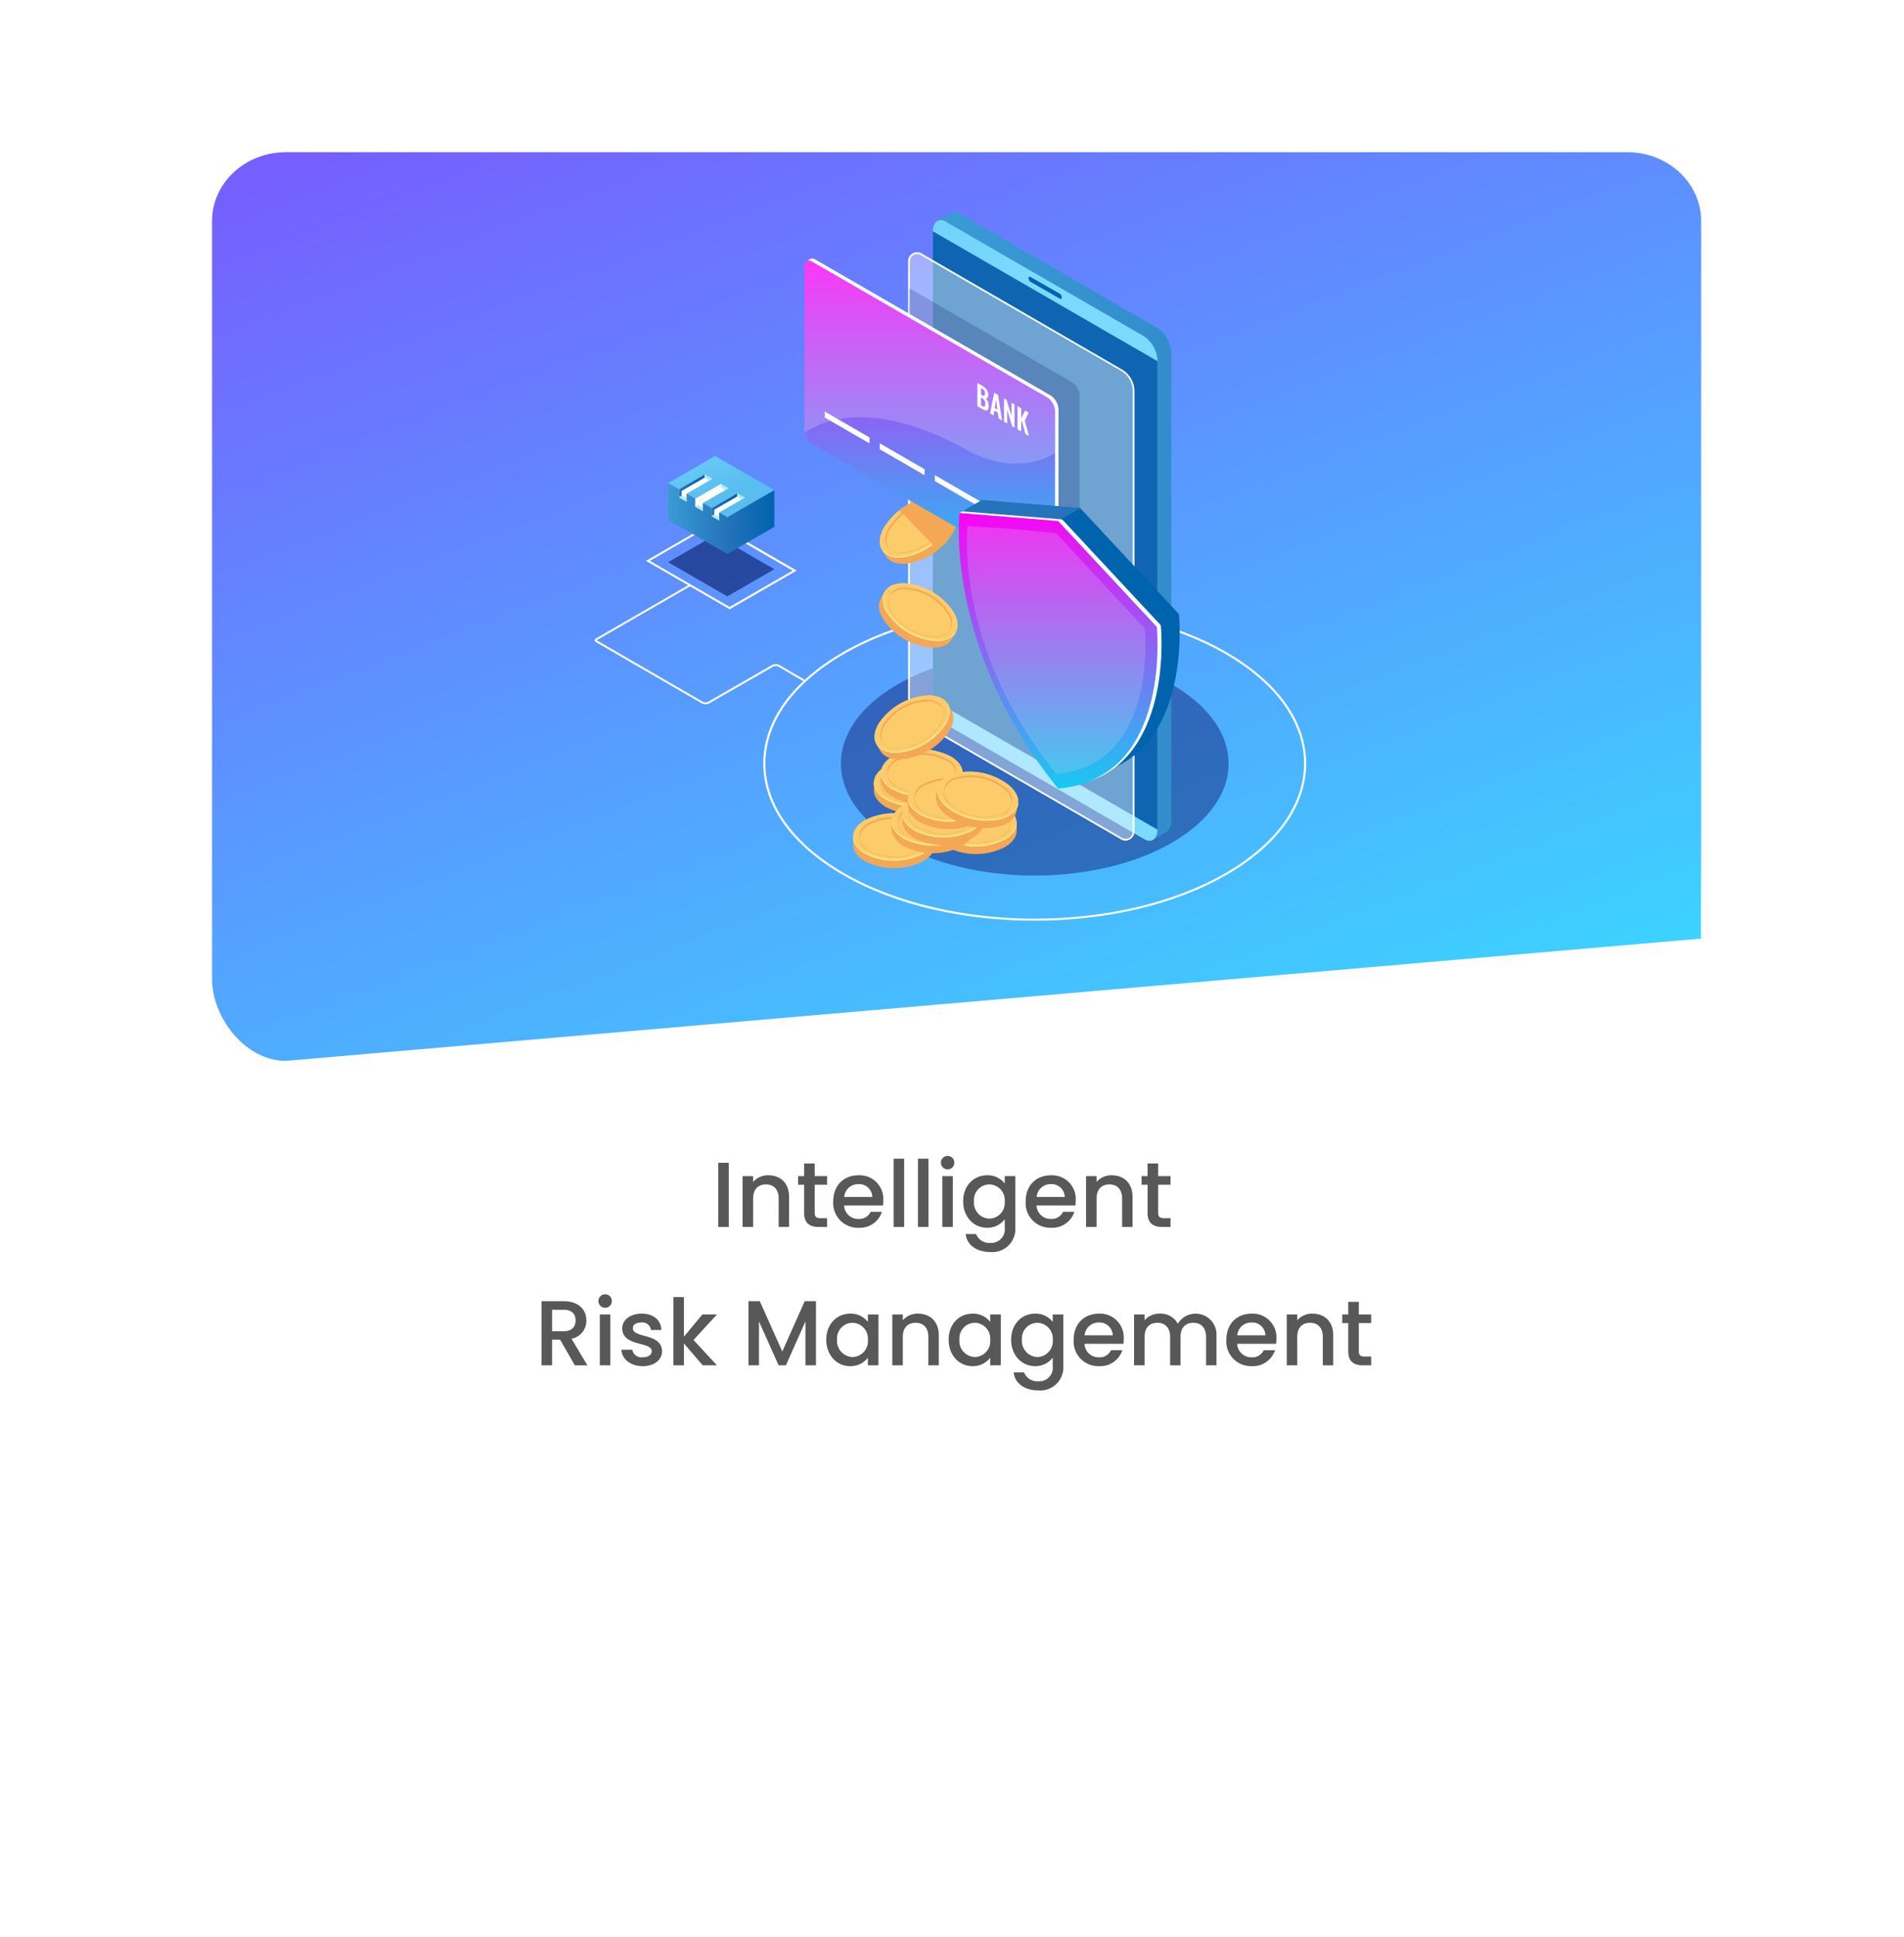 <svg xmlns="http://www.w3.org/2000/svg" xmlns:xlink="http://www.w3.org/1999/xlink" width="413" height="420" viewBox="0 0 413 420">
  <defs>
    <filter id="Path_2593" x="0" y="0" width="413" height="420" filterUnits="userSpaceOnUse">
      <feOffset dy="12" input="SourceAlpha"/>
      <feGaussianBlur stdDeviation="15" result="blur"/>
      <feFlood flood-opacity="0.161"/>
      <feComposite operator="in" in2="blur"/>
      <feComposite in="SourceGraphic"/>
    </filter>
    <linearGradient id="linear-gradient" x2="1.576" y2="2.539" gradientUnits="objectBoundingBox">
      <stop offset="0" stop-color="#53f"/>
      <stop offset="0.463" stop-color="#05d5ff"/>
      <stop offset="1" stop-color="#a6ffcb"/>
    </linearGradient>
    <linearGradient id="linear-gradient-2" x1="0.554" y1="0.573" x2="-0.237" y2="-0.486" gradientUnits="objectBoundingBox">
      <stop offset="0" stop-color="#59bdef"/>
      <stop offset="1" stop-color="#7bdaff"/>
    </linearGradient>
    <linearGradient id="linear-gradient-3" y1="0.5" x2="1" y2="0.5" gradientUnits="objectBoundingBox">
      <stop offset="0" stop-color="#2573ba"/>
      <stop offset="1" stop-color="#0063ad"/>
    </linearGradient>
    <linearGradient id="linear-gradient-4" y1="0.5" x2="1" y2="0.5" gradientUnits="objectBoundingBox">
      <stop offset="0" stop-color="#3a9bd5"/>
      <stop offset="1" stop-color="#2573ba"/>
    </linearGradient>
    <linearGradient id="linear-gradient-5" x1="0" y1="0.5" y2="0.5" xlink:href="#linear-gradient-3"/>
    <linearGradient id="linear-gradient-8" y1="0.5" x2="2.597" y2="0.5" gradientUnits="objectBoundingBox">
      <stop offset="0" stop-color="#3a9bd5"/>
      <stop offset="0.52" stop-color="#3088c8"/>
      <stop offset="1" stop-color="#297bbf"/>
    </linearGradient>
    <linearGradient id="linear-gradient-9" x1="-1.774" y1="3.037" x2="-0.169" y2="3.344" xlink:href="#linear-gradient-2"/>
    <radialGradient id="radial-gradient" cx="2.011" cy="-18.558" r="0.969" gradientTransform="matrix(0.517, -0.783, 0.65, 0.622, 9.73, -3.981)" gradientUnits="objectBoundingBox">
      <stop offset="0" stop-color="#fce586"/>
      <stop offset="0.23" stop-color="#fcdb7b"/>
      <stop offset="0.62" stop-color="#fcd06f"/>
      <stop offset="1" stop-color="#fccc6b"/>
    </radialGradient>
    <radialGradient id="radial-gradient-2" cx="75.398" cy="-47.579" r="2.749" gradientTransform="translate(13.073 0) scale(0.828 1)" xlink:href="#radial-gradient"/>
    <linearGradient id="linear-gradient-10" x1="0.5" x2="0.5" y2="1" gradientUnits="objectBoundingBox">
      <stop offset="0" stop-color="#f905f5"/>
      <stop offset="1" stop-color="#17c9f2"/>
    </linearGradient>
    <radialGradient id="radial-gradient-3" cx="-1.335" cy="-21.976" r="1.236" gradientTransform="matrix(0.553, -0.294, 0.17, 0.956, 2.369, -0.999)" xlink:href="#radial-gradient"/>
    <radialGradient id="radial-gradient-4" cx="-1.232" cy="-25.5" r="3.504" gradientTransform="matrix(0.552, -0.294, 0.169, 0.956, 2.871, -1.039)" xlink:href="#radial-gradient"/>
    <radialGradient id="radial-gradient-5" cx="-1.543" cy="-21.727" r="1.236" gradientTransform="matrix(0.553, -0.294, 0.17, 0.956, 2.268, -1.037)" xlink:href="#radial-gradient"/>
    <radialGradient id="radial-gradient-6" cx="-1.472" cy="-25.176" r="3.503" gradientTransform="matrix(0.552, -0.294, 0.17, 0.956, 2.751, -1.082)" xlink:href="#radial-gradient"/>
    <radialGradient id="radial-gradient-7" cx="-2.237" cy="-24.105" r="1.236" gradientTransform="matrix(0.553, -0.294, 0.17, 0.956, 2.338, -1.268)" xlink:href="#radial-gradient"/>
    <radialGradient id="radial-gradient-8" cx="-2.307" cy="-28.033" r="3.504" gradientTransform="matrix(0.552, -0.294, 0.169, 0.956, 2.832, -1.36)" xlink:href="#radial-gradient"/>
    <radialGradient id="radial-gradient-9" cx="-0.548" cy="-23.553" r="1.236" gradientTransform="matrix(0.553, -0.294, 0.17, 0.956, 2.835, -0.877)" xlink:href="#radial-gradient"/>
    <radialGradient id="radial-gradient-10" cx="-0.295" cy="-27.391" r="3.507" gradientTransform="matrix(0.552, -0.294, 0.17, 0.956, 3.43, -0.895)" xlink:href="#radial-gradient"/>
    <radialGradient id="radial-gradient-11" cx="-1.406" cy="-23.529" r="1.236" gradientTransform="matrix(0.553, -0.294, 0.17, 0.956, 2.544, -1.066)" xlink:href="#radial-gradient"/>
    <radialGradient id="radial-gradient-12" cx="-1.319" cy="-27.352" r="3.504" gradientTransform="matrix(0.552, -0.294, 0.169, 0.956, 3.078, -1.119)" xlink:href="#radial-gradient"/>
    <radialGradient id="radial-gradient-13" cx="-1.669" cy="-23.385" r="1.236" gradientTransform="matrix(0.553, -0.294, 0.17, 0.956, 2.437, -1.119)" xlink:href="#radial-gradient"/>
    <radialGradient id="radial-gradient-14" cx="-1.632" cy="-27.177" r="3.504" gradientTransform="matrix(0.552, -0.294, 0.169, 0.956, 2.95, -1.183)" xlink:href="#radial-gradient"/>
    <radialGradient id="radial-gradient-15" cx="-1.886" cy="-22.912" r="1.236" gradientTransform="matrix(0.553, -0.294, 0.17, 0.956, 2.305, -1.151)" xlink:href="#radial-gradient"/>
    <radialGradient id="radial-gradient-16" cx="-1.892" cy="-26.621" r="3.504" gradientTransform="matrix(0.552, -0.294, 0.169, 0.956, 2.792, -1.222)" xlink:href="#radial-gradient"/>
    <radialGradient id="radial-gradient-17" cx="-4.316" cy="-17.248" r="1.186" gradientTransform="matrix(0.608, -0.092, 0.056, 0.996, -0.522, -0.346)" xlink:href="#radial-gradient"/>
    <radialGradient id="radial-gradient-18" cx="-4.931" cy="-19.86" r="3.377" gradientTransform="matrix(0.605, -0.092, 0.056, 0.996, -0.581, -0.385)" xlink:href="#radial-gradient"/>
    <radialGradient id="radial-gradient-19" cx="-5.976" cy="-2.756" r="1.017" gradientTransform="matrix(0.752, 0.219, -0.169, 0.976, -1.436, 0.911)" xlink:href="#radial-gradient"/>
    <radialGradient id="radial-gradient-20" cx="-7.054" cy="-2.222" r="2.877" gradientTransform="matrix(0.752, 0.219, -0.169, 0.976, -1.51, 1.092)" xlink:href="#radial-gradient"/>
    <radialGradient id="radial-gradient-21" cx="6.087" cy="-23.512" r="1.017" gradientTransform="matrix(0.526, -0.727, 0.557, 0.687, 11.952, -2.111)" xlink:href="#radial-gradient"/>
    <radialGradient id="radial-gradient-22" cx="7.918" cy="-28.167" r="2.883" gradientTransform="matrix(0.526, -0.727, 0.557, 0.687, 14.616, -2.016)" xlink:href="#radial-gradient"/>
    <linearGradient id="linear-gradient-11" x1="-14.27" y1="1.875" x2="-12.842" y2="2.233" gradientUnits="objectBoundingBox">
      <stop offset="0" stop-color="#2573ba"/>
      <stop offset="0.91" stop-color="#0364ae"/>
      <stop offset="1" stop-color="#0063ad"/>
    </linearGradient>
    <linearGradient id="linear-gradient-12" x1="-27.925" y1="0.5" x2="-26.926" y2="0.5" gradientUnits="objectBoundingBox">
      <stop offset="0" stop-color="#0063ad"/>
      <stop offset="1" stop-color="#2573ba"/>
    </linearGradient>
  </defs>
  <g id="Group_1617" data-name="Group 1617" transform="translate(-118 -1441)">
    <g transform="matrix(1, 0, 0, 1, 118, 1441)" filter="url(#Path_2593)">
      <path id="Path_2593-2" data-name="Path 2593" d="M16,0H307a16,16,0,0,1,16,16V314a16,16,0,0,1-16,16H16A16,16,0,0,1,0,314V16A16,16,0,0,1,16,0Z" transform="translate(45 33)" fill="#fff"/>
    </g>
    <path id="Path_2600" data-name="Path 2600" d="M16,0H307c8.837,0,16,6.678,16,14.916V151.955c0,8.238-.122,18.759,0,18.528L16,197c-8.837,0-16-9.472-16-17.71V14.916C0,6.678,7.163,0,16,0Z" transform="translate(164 1474)" opacity="0.8" fill="url(#linear-gradient)"/>
    <path id="Path_2594" data-name="Path 2594" d="M-51.2,0h2.28V-13.9H-51.2Zm13.1,0h2.26V-6.5c0-3.08-1.94-4.7-4.52-4.7a4.239,4.239,0,0,0-3.28,1.44v-1.26h-2.28V0h2.28V-6.16c0-2.02,1.1-3.06,2.78-3.06,1.66,0,2.76,1.04,2.76,3.06Zm5.52-3.06C-32.58-.82-31.36,0-29.4,0h1.8V-1.9H-29c-.96,0-1.28-.34-1.28-1.16v-6.1h2.68v-1.86h-2.68v-2.74h-2.3v2.74h-1.3v1.86h1.3Zm11.72-6.22A2.862,2.862,0,0,1-17.78-6.5h-6.1A3,3,0,0,1-20.86-9.28Zm5.16,6h-2.46a2.668,2.668,0,0,1-2.6,1.54A3.031,3.031,0,0,1-23.9-4.66h8.42a7.033,7.033,0,0,0,.08-1.12,5.139,5.139,0,0,0-5.36-5.42c-3.26,0-5.5,2.22-5.5,5.68a5.346,5.346,0,0,0,5.5,5.7A5.035,5.035,0,0,0-15.7-3.28ZM-13.16,0h2.28V-14.8h-2.28Zm5.28,0H-5.6V-14.8H-7.88ZM-2.6,0H-.32V-11.02H-2.6Zm1.16-12.48A1.439,1.439,0,0,0,0-13.94,1.439,1.439,0,0,0-1.44-15.4,1.443,1.443,0,0,0-2.9-13.94,1.443,1.443,0,0,0-1.44-12.48ZM1.92-5.56c0,3.4,2.3,5.74,5.2,5.74a4.731,4.731,0,0,0,3.82-1.84V.18A2.936,2.936,0,0,1,7.86,3.46,3.072,3.072,0,0,1,4.72,1.54H2.46c.28,2.44,2.46,3.9,5.4,3.9A5,5,0,0,0,13.24.18v-11.2h-2.3v1.6A4.668,4.668,0,0,0,7.12-11.2C4.22-11.2,1.92-8.96,1.92-5.56Zm9.02.04A3.424,3.424,0,0,1,7.6-1.8,3.472,3.472,0,0,1,4.26-5.56,3.381,3.381,0,0,1,7.6-9.22,3.417,3.417,0,0,1,10.94-5.52Zm9.94-3.76A2.862,2.862,0,0,1,23.96-6.5h-6.1A3,3,0,0,1,20.88-9.28Zm5.16,6H23.58a2.668,2.668,0,0,1-2.6,1.54,3.031,3.031,0,0,1-3.14-2.92h8.42a7.033,7.033,0,0,0,.08-1.12,5.139,5.139,0,0,0-5.36-5.42c-3.26,0-5.5,2.22-5.5,5.68a5.346,5.346,0,0,0,5.5,5.7A5.035,5.035,0,0,0,26.04-3.28ZM36.4,0h2.26V-6.5c0-3.08-1.94-4.7-4.52-4.7a4.239,4.239,0,0,0-3.28,1.44v-1.26H28.58V0h2.28V-6.16c0-2.02,1.1-3.06,2.78-3.06,1.66,0,2.76,1.04,2.76,3.06Zm5.52-3.06C41.92-.82,43.14,0,45.1,0h1.8V-1.9H45.5c-.96,0-1.28-.34-1.28-1.16v-6.1H46.9v-1.86H44.22v-2.74h-2.3v2.74h-1.3v1.86h1.3ZM-82.15,20.26c0,1.38-.8,2.36-2.58,2.36h-2.52V17.96h2.52C-82.95,17.96-82.15,18.86-82.15,20.26Zm-7.38-4.16V30h2.28V24.44h1.74l3.2,5.56h2.72l-3.44-5.76a3.956,3.956,0,0,0,3.22-3.98c0-2.26-1.62-4.16-4.92-4.16ZM-76.89,30h2.28V18.98h-2.28Zm1.16-12.48a1.439,1.439,0,0,0,1.44-1.46,1.439,1.439,0,0,0-1.44-1.46,1.443,1.443,0,0,0-1.46,1.46A1.443,1.443,0,0,0-75.73,17.52Zm12.34,9.4c-.12-3.98-6.34-2.74-6.34-4.96,0-.74.64-1.24,1.86-1.24a1.823,1.823,0,0,1,2.06,1.62h2.28c-.12-2.2-1.76-3.54-4.26-3.54-2.6,0-4.24,1.42-4.24,3.18,0,4.04,6.4,2.8,6.4,4.96,0,.76-.7,1.32-2.02,1.32a2.011,2.011,0,0,1-2.2-1.64h-2.36c.1,2,1.96,3.56,4.6,3.56C-65.01,30.18-63.39,28.78-63.39,26.92ZM-60.93,30h2.28V25.26L-54.57,30h3.08l-5.08-5.5,5.08-5.52h-3.16l-4,4.82V15.2h-2.28Zm16.28,0h2.28V20.48L-38.11,30h1.58l4.24-9.52V30h2.28V16.1h-2.44L-37.31,27l-4.88-10.9h-2.46Zm16.88-5.56c0,3.4,2.3,5.74,5.16,5.74a4.743,4.743,0,0,0,3.86-1.82V30h2.3V18.98h-2.3v1.6a4.691,4.691,0,0,0-3.82-1.78C-25.47,18.8-27.77,21.04-27.77,24.44Zm9.02.04a3.424,3.424,0,0,1-3.34,3.72,3.472,3.472,0,0,1-3.34-3.76,3.381,3.381,0,0,1,3.34-3.66A3.417,3.417,0,0,1-18.75,24.48ZM-5.63,30h2.26V23.5c0-3.08-1.94-4.7-4.52-4.7a4.239,4.239,0,0,0-3.28,1.44V18.98h-2.28V30h2.28V23.84c0-2.02,1.1-3.06,2.78-3.06,1.66,0,2.76,1.04,2.76,3.06Zm4.4-5.56c0,3.4,2.3,5.74,5.16,5.74a4.743,4.743,0,0,0,3.86-1.82V30h2.3V18.98H7.79v1.6A4.691,4.691,0,0,0,3.97,18.8C1.07,18.8-1.23,21.04-1.23,24.44Zm9.02.04A3.424,3.424,0,0,1,4.45,28.2a3.472,3.472,0,0,1-3.34-3.76,3.381,3.381,0,0,1,3.34-3.66A3.417,3.417,0,0,1,7.79,24.48Zm4.54-.04c0,3.4,2.3,5.74,5.2,5.74a4.731,4.731,0,0,0,3.82-1.84v1.84a2.936,2.936,0,0,1-3.08,3.28,3.072,3.072,0,0,1-3.14-1.92H12.87c.28,2.44,2.46,3.9,5.4,3.9a5,5,0,0,0,5.38-5.26V18.98h-2.3v1.6a4.668,4.668,0,0,0-3.82-1.78C14.63,18.8,12.33,21.04,12.33,24.44Zm9.02.04a3.424,3.424,0,0,1-3.34,3.72,3.472,3.472,0,0,1-3.34-3.76,3.381,3.381,0,0,1,3.34-3.66A3.417,3.417,0,0,1,21.35,24.48Zm9.94-3.76a2.862,2.862,0,0,1,3.08,2.78h-6.1A3,3,0,0,1,31.29,20.72Zm5.16,6H33.99a2.668,2.668,0,0,1-2.6,1.54,3.031,3.031,0,0,1-3.14-2.92h8.42a7.033,7.033,0,0,0,.08-1.12,5.139,5.139,0,0,0-5.36-5.42c-3.26,0-5.5,2.22-5.5,5.68a5.346,5.346,0,0,0,5.5,5.7A5.035,5.035,0,0,0,36.45,26.72ZM54.61,30h2.26V23.5a4.518,4.518,0,0,0-8.38-2.52,4.251,4.251,0,0,0-3.96-2.18,4.2,4.2,0,0,0-3.26,1.44V18.98H38.99V30h2.28V23.84c0-2.02,1.1-3.06,2.78-3.06,1.66,0,2.76,1.04,2.76,3.06V30h2.26V23.84c0-2.02,1.1-3.06,2.78-3.06,1.66,0,2.76,1.04,2.76,3.06Zm9.8-9.28a2.862,2.862,0,0,1,3.08,2.78h-6.1A3,3,0,0,1,64.41,20.72Zm5.16,6H67.11a2.668,2.668,0,0,1-2.6,1.54,3.031,3.031,0,0,1-3.14-2.92h8.42a7.033,7.033,0,0,0,.08-1.12,5.139,5.139,0,0,0-5.36-5.42c-3.26,0-5.5,2.22-5.5,5.68a5.346,5.346,0,0,0,5.5,5.7A5.035,5.035,0,0,0,69.57,26.72ZM79.93,30h2.26V23.5c0-3.08-1.94-4.7-4.52-4.7a4.239,4.239,0,0,0-3.28,1.44V18.98H72.11V30h2.28V23.84c0-2.02,1.1-3.06,2.78-3.06,1.66,0,2.76,1.04,2.76,3.06Zm5.52-3.06c0,2.24,1.22,3.06,3.18,3.06h1.8V28.1h-1.4c-.96,0-1.28-.34-1.28-1.16v-6.1h2.68V18.98H87.75V16.24h-2.3v2.74h-1.3v1.86h1.3Z" transform="translate(325 1707)" fill="#585858"/>
    <g id="Asset_2" data-name="Asset 2" transform="translate(247 1487)">
      <g id="Ñëîé_1" data-name="Ñëîé 1" transform="translate(0 0)">
        <path id="Path_1384" data-name="Path 1384" d="M37.16,120.046l-12.84-7.417,10.2-5.889,12.84,7.41Z" transform="translate(-8.397 -36.748)" fill="#041860" opacity="0.6"/>
        <path id="Path_1385" data-name="Path 1385" d="M35.146,121.37,17,110.878l14.532-8.388L49.7,112.983Zm-17.3-10.493,17.3,9.988L48.8,113l-17.3-10Z" transform="translate(-5.877 -35.285)" fill="#fff"/>
        <path id="Path_1386" data-name="Path 1386" d="M37.16,93.9l-12.84-7.41,10.2-5.9,12.84,7.417Z" transform="translate(-8.397 -27.747)" fill="url(#linear-gradient-2)"/>
        <path id="Path_1387" data-name="Path 1387" d="M54.1,99.855V91.9L43.9,97.789v7.955Z" transform="translate(-15.136 -31.64)" fill="url(#linear-gradient-3)"/>
        <path id="Path_1388" data-name="Path 1388" d="M24.32,89.58v7.955l12.84,7.41V96.99Z" transform="translate(-8.397 -30.841)" fill="url(#linear-gradient-4)"/>
        <path id="Path_1389" data-name="Path 1389" d="M33.441,86.74,27.88,89.953v1.718l1.653.951V90.9l5.561-3.213Z" transform="translate(-9.622 -29.864)" fill="#fff"/>
        <path id="Path_1390" data-name="Path 1390" d="M38.831,89.85,33.27,93.063v1.718l1.646.951V94.014L40.477,90.8Z" transform="translate(-11.477 -30.934)" fill="#fff"/>
        <path id="Path_1391" data-name="Path 1391" d="M44.221,92.96,38.66,96.173v1.718l1.653.951V97.124l5.555-3.207Z" transform="translate(-13.332 -32.005)" fill="#fff"/>
        <path id="Path_1392" data-name="Path 1392" d="M36.36,86.74v.7l1.062.6.59-.348Z" transform="translate(-12.541 -29.864)" fill="#a9ebff"/>
        <path id="Path_1393" data-name="Path 1393" d="M28.483,93.72l-.6.354,1.653.951V94.31Z" transform="translate(-9.622 -32.266)" fill="#a9ebff"/>
        <path id="Path_1394" data-name="Path 1394" d="M33.441,86.74,27.88,89.953v1.718l.6-.354V90.3l4.964-2.866Z" transform="translate(-9.622 -29.864)" fill="url(#linear-gradient-5)"/>
        <path id="Path_1395" data-name="Path 1395" d="M41.75,89.85v.7l1.056.6.59-.341Z" transform="translate(-14.396 -30.934)" fill="#a9ebff"/>
        <path id="Path_1396" data-name="Path 1396" d="M33.867,96.83l-.6.354,1.646.951V97.42Z" transform="translate(-11.477 -33.337)" fill="#a9ebff"/>
        <path id="Path_1397" data-name="Path 1397" d="M38.831,89.85,33.27,93.063v1.718l.6-.354V93.411l4.964-2.866Z" transform="translate(-11.477 -30.934)" fill="url(#linear-gradient-5)"/>
        <path id="Path_1398" data-name="Path 1398" d="M47.14,92.96v.7l1.056.6.59-.334Z" transform="translate(-16.251 -32.005)" fill="#a9ebff"/>
        <path id="Path_1399" data-name="Path 1399" d="M39.257,99.94l-.6.354,1.653.951v-.715Z" transform="translate(-13.332 -34.407)" fill="#a9ebff"/>
        <path id="Path_1400" data-name="Path 1400" d="M44.221,92.96,38.66,96.173v1.718l.6-.354V96.521l4.964-2.866Z" transform="translate(-13.332 -32.005)" fill="url(#linear-gradient-5)"/>
        <path id="Path_1401" data-name="Path 1401" d="M114.674,198.476c-15.083,0-30.121-3.279-41.59-9.929-11.148-6.44-17.293-15.011-17.293-24.14s6.138-17.706,17.293-24.14c22.953-13.24,60.241-13.24,83.174,0,11.148,6.44,17.293,15.011,17.293,24.14s-6.138,17.7-17.287,24.14h0C144.794,195.164,129.731,198.469,114.674,198.476Zm0-67.7c-14.985,0-29.963,3.279-41.367,9.876C62.3,147,56.256,155.443,56.256,164.408s6.06,17.4,17.051,23.759c22.808,13.168,59.926,13.168,82.735,0h0c11.011-6.355,17.051-14.795,17.051-23.759s-6.066-17.4-17.051-23.759C144.637,134.051,129.652,130.772,114.674,130.772Z" transform="translate(-19.229 -44.87)" fill="#fff"/>
        <path id="Path_1402" data-name="Path 1402" d="M153.245,186.714c-16.395,9.483-43.053,9.483-59.474,0s-16.395-24.854,0-34.337,43.053-9.483,59.474,0S169.692,177.225,153.245,186.714Z" transform="translate(-28.066 -50.008)" fill="#13247a" opacity="0.5"/>
        <path id="Path_1403" data-name="Path 1403" d="M161.334,25.225,118.275.345a1.83,1.83,0,0,0-1.81-.171L113.54,1.879l1.908,1.154v100.88a6.806,6.806,0,0,0,2.833,5.417l42.554,24.592-.61,2.158,2.945-1.712h0a2.5,2.5,0,0,0,1-2.3V30.642A6.787,6.787,0,0,0,161.334,25.225Z" transform="translate(-39.107 -0.011)" fill="url(#linear-gradient-8)"/>
        <path id="Path_1404" data-name="Path 1404" d="M157.772,136.858l-43.059-24.881a6.788,6.788,0,0,1-2.833-5.417V5.136c0-2.085,1.272-3.049,2.833-2.144l43.053,24.881a6.788,6.788,0,0,1,2.833,5.417V134.694C160.605,136.806,159.34,137.763,157.772,136.858Z" transform="translate(-38.535 -0.92)" fill="url(#linear-gradient-9)"/>
        <path id="Path_1405" data-name="Path 1405" d="M160.605,136.052,111.88,107.9V6.33l48.725,28.153Z" transform="translate(-38.535 -2.186)" fill="#0f65b2"/>
        <path id="Path_1406" data-name="Path 1406" d="M150.109,140.472l-43.486-25.123A5.246,5.246,0,0,1,104,110.758v-95.5a1.731,1.731,0,0,1,2.623-1.5l43.453,25.123a5.246,5.246,0,0,1,2.623,4.591v95.5a1.731,1.731,0,0,1-2.59,1.5Z" transform="translate(-35.823 -4.658)" fill="#fff" opacity="0.4"/>
        <path id="Path_1407" data-name="Path 1407" d="M150.878,140.813a1.915,1.915,0,0,1-.964-.262l-43.486-25.13a5.482,5.482,0,0,1-2.728-4.735V15.17a1.928,1.928,0,0,1,2.892-1.666l43.479,25.156A5.482,5.482,0,0,1,152.8,43.4v95.483a1.967,1.967,0,0,1-1.928,1.928ZM105.628,13.629a1.548,1.548,0,0,0-1.541,1.548v95.516a5.1,5.1,0,0,0,2.538,4.4l43.486,25.13a1.541,1.541,0,0,0,2.315-1.312V43.363a5.1,5.1,0,0,0-2.538-4.4l-43.5-25.13a1.541,1.541,0,0,0-.767-.21Z" transform="translate(-35.72 -4.566)" fill="#fff"/>
        <path id="Path_1408" data-name="Path 1408" d="M150.353,26.114l-6.44-3.692a.951.951,0,0,1-.393-.754h0c0-.289.177-.426.393-.3l6.44,3.679a.951.951,0,0,1,.393.754h0C150.747,26.107,150.57,26.238,150.353,26.114Z" transform="translate(-49.426 -7.345)" fill="#0063ad"/>
        <path id="Path_1409" data-name="Path 1409" d="M139.406,85.1c.879.512,1.594,0,1.594-1.207V48.622a3.823,3.823,0,0,0-1.594-3.049L104.118,25.21a6.014,6.014,0,0,0-.138,1.272v38.18Z" transform="translate(-35.816 -8.684)" fill="#041860" opacity="0.2"/>
        <path id="Path_1410" data-name="Path 1410" d="M109.85,96.61v.879A5.738,5.738,0,0,0,107,97.063a13.867,13.867,0,0,0-10.381,7.05,5.8,5.8,0,0,0-.656,2.735l-.807-.269.872,1.312h0c.721,1.121,2.19,1.751,4.223,1.6a13.867,13.867,0,0,0,10.381-7.05c.872-1.8.853-3.371.111-4.459h0Z" transform="translate(-32.78 -33.261)" fill="#f4a856"/>
        <path id="Path_1411" data-name="Path 1411" d="M109.447,100.243a13.873,13.873,0,0,1-10.381,7.05c-3.987.289-5.817-2.394-4.072-5.994a13.873,13.873,0,0,1,10.381-7.05C109.362,93.96,111.165,96.642,109.447,100.243Z" transform="translate(-32.495 -32.441)" fill="#fccc6b"/>
        <path id="Path_1412" data-name="Path 1412" d="M109.447,100.243a13.873,13.873,0,0,1-10.381,7.05c-3.987.289-5.817-2.394-4.072-5.994a13.873,13.873,0,0,1,10.381-7.05C109.362,93.96,111.165,96.642,109.447,100.243Z" transform="translate(-32.495 -32.441)" fill="url(#radial-gradient)"/>
        <path id="Path_1413" data-name="Path 1413" d="M105.345,104.883a10.88,10.88,0,0,1-5.148,1.967,3.8,3.8,0,0,1-3.581-1.312,3.7,3.7,0,0,1,.092-3.817,11.727,11.727,0,0,1,8.781-5.961,3.8,3.8,0,0,1,3.581,1.312,3.7,3.7,0,0,1-.092,3.817,10.827,10.827,0,0,1-3.633,3.994Zm-4.925-7.05a10.67,10.67,0,0,0-3.581,3.935,3.137,3.137,0,0,0,3.345,4.925,11.581,11.581,0,0,0,8.656-5.9,3.137,3.137,0,0,0-3.345-4.925A10.729,10.729,0,0,0,100.42,97.833Z" transform="translate(-33.115 -32.962)" fill="#f4a856"/>
        <path id="Path_1414" data-name="Path 1414" d="M108.951,100.881a11.647,11.647,0,0,1-8.715,5.9c-3.351.243-4.879-2.007-3.417-5.03a11.647,11.647,0,0,1,8.715-5.9C108.885,95.608,110.413,97.857,108.951,100.881Z" transform="translate(-33.16 -32.993)" fill="url(#radial-gradient-2)"/>
        <path id="Path_1415" data-name="Path 1415" d="M97.015,102.077a11.647,11.647,0,0,1,8.715-5.9,3.807,3.807,0,0,1,3.41,1.148c-.584-1-1.843-1.574-3.607-1.443a11.647,11.647,0,0,0-8.715,5.9c-.774,1.594-.708,2.971,0,3.889A3.862,3.862,0,0,1,97.015,102.077Z" transform="translate(-33.16 -33.003)" fill="#f4a856"/>
        <path id="Path_1416" data-name="Path 1416" d="M109.5,100.735a13.873,13.873,0,0,1-10.381,7.05,4.5,4.5,0,0,1-4.086-1.4c.7,1.174,2.2,1.836,4.276,1.679a13.867,13.867,0,0,0,10.381-7.05c.912-1.882.846-3.508,0-4.591C110.349,97.456,110.33,99,109.5,100.735Z" transform="translate(-32.735 -33.196)" fill="#fce586"/>
        <path id="Path_1417" data-name="Path 1417" d="M110.474,104.5a11.148,11.148,0,0,0,2.125-2.918c.872-1.8.853-3.371.111-4.459l-.912-1.312-.039-.052-.059-.085h0a4.463,4.463,0,0,0-4.1-1.43,13.234,13.234,0,0,0-6.761,2.813l7.214,7.443Z" transform="translate(-34.735 -32.44)" fill="#f4a856"/>
        <path id="Path_1418" data-name="Path 1418" d="M123.188,45.087,72,15.53a1.016,1.016,0,0,0-1.043-.085h0l-.761.446.354.052a2.033,2.033,0,0,0-.144.8V52.012A3.823,3.823,0,0,0,72,55.061l51.185,29.57a1.56,1.56,0,0,0,.282.125v.4l.767-.446h0a1.41,1.41,0,0,0,.551-1.312V48.136a3.823,3.823,0,0,0-1.6-3.049Z" transform="translate(-24.189 -5.287)" fill="#fff"/>
        <path id="Path_1419" data-name="Path 1419" d="M122.175,85.277,70.984,55.72a3.823,3.823,0,0,1-1.594-3.049V17.4c0-1.174.715-1.718,1.594-1.207l51.191,29.557a3.823,3.823,0,0,1,1.594,3.043V84.07C123.768,85.244,123.053,85.782,122.175,85.277Z" transform="translate(-23.91 -5.513)" fill="url(#linear-gradient-10)"/>
        <path id="Path_1420" data-name="Path 1420" d="M126.61,61.51V56.48l1.069.616a3.567,3.567,0,0,1,.525.367,2.439,2.439,0,0,1,.4.439,1.823,1.823,0,0,1,.262.551,2.335,2.335,0,0,1,.085.656q0,.931-.656.656a1.967,1.967,0,0,1,.577.721,2.315,2.315,0,0,1,.2.971q0,.715-.308.912t-.912-.157Zm.794-2.525.249.144q.348.2.479.1t.131-.5a1.4,1.4,0,0,0-.046-.367.767.767,0,0,0-.144-.282,1.311,1.311,0,0,0-.23-.216,3.4,3.4,0,0,0-.334-.216l-.111-.066Zm0,2.335.289.171q.354.2.492.092c.092-.072.138-.262.138-.551a1.6,1.6,0,0,0-.157-.748,1.312,1.312,0,0,0-.518-.5l-.249-.144Z" transform="translate(-43.606 -19.448)" fill="#fff"/>
        <path id="Path_1421" data-name="Path 1421" d="M130.82,64.2l.885-4.525.826.479.885,5.548-.741-.426-.177-1.272-.754-.433-.151,1.062Zm1.01-1.18.584.334-.289-2.236Z" transform="translate(-45.055 -20.549)" fill="#fff"/>
        <path id="Path_1422" data-name="Path 1422" d="M135.43,66.606V61.57l.544.315,1.069,3.469V62.508l.656.38v5.036l-.518-.3L136.105,64v3Z" transform="translate(-46.641 -21.2)" fill="#fff"/>
        <path id="Path_1423" data-name="Path 1423" d="M139.89,69.176V64.14l.794.459v2.184l.859-1.692.761.439-.839,1.8.925,3.279-.794-.459-.754-2.82-.157.236V69.6Z" transform="translate(-48.177 -22.084)" fill="#fff"/>
        <path id="Path_1424" data-name="Path 1424" d="M85.839,72.825,76.12,67.212V65.92l9.719,5.607Z" transform="translate(-26.227 -22.697)" fill="#fff"/>
        <path id="Path_1425" data-name="Path 1425" d="M104.049,83.342,94.33,77.728v-1.3l9.719,5.614Z" transform="translate(-32.495 -26.315)" fill="#fff"/>
        <path id="Path_1426" data-name="Path 1426" d="M122.262,93.855l-9.712-5.607v-1.3l9.712,5.607Z" transform="translate(-38.766 -29.936)" fill="#fff"/>
        <path id="Path_1427" data-name="Path 1427" d="M140.479,104.372l-9.719-5.614v-1.3l9.719,5.614Z" transform="translate(-45.034 -33.554)" fill="#fff"/>
        <path id="Path_1428" data-name="Path 1428" d="M122.175,45.743,70.984,16.186c-.879-.512-1.594,0-1.594,1.207V52.668a3.371,3.371,0,0,0,.072.656c2.722-1.967,13.772-8.06,34.954,3.613,7.7,4.25,14.139,3.686,19.359.9V48.786A3.823,3.823,0,0,0,122.175,45.743Z" transform="translate(-23.91 -5.511)" fill="#fff" opacity="0.2"/>
        <path id="Path_1430" data-name="Path 1430" d="M110.138,187.327l-.492.728a5.738,5.738,0,0,0-2.105-1.967,13.878,13.878,0,0,0-12.552-.059,5.791,5.791,0,0,0-2.092,1.889l-.518-.656v1.521h0c-.039,1.312.82,2.682,2.577,3.712a13.878,13.878,0,0,0,12.552.059c1.738-.99,2.623-2.3,2.623-3.613h0Z" transform="translate(-31.823 -63.533)" fill="#f4a856"/>
        <path id="Path_1431" data-name="Path 1431" d="M107.524,189.678a13.9,13.9,0,0,1-12.552-.059c-3.456-2.026-3.443-5.246,0-7.247a13.8,13.8,0,0,1,12.552.059C110.98,184.458,111,187.691,107.524,189.678Z" transform="translate(-31.825 -62.272)" fill="#fccc6b"/>
        <path id="Path_1432" data-name="Path 1432" d="M107.524,189.678a13.9,13.9,0,0,1-12.552-.059c-3.456-2.026-3.443-5.246,0-7.247a13.8,13.8,0,0,1,12.552.059C110.98,184.458,111,187.691,107.524,189.678Z" transform="translate(-31.825 -62.272)" fill="url(#radial-gradient-3)"/>
        <path id="Path_1433" data-name="Path 1433" d="M102.031,190.789a10.879,10.879,0,0,1-5.358-1.312,3.282,3.282,0,0,1,.033-6.21,11.745,11.745,0,0,1,10.611.046,3.282,3.282,0,0,1-.033,6.21A10.827,10.827,0,0,1,102.031,190.789Zm-.079-8.6a10.669,10.669,0,0,0-5.181,1.226,3.135,3.135,0,0,0-.026,5.948,11.581,11.581,0,0,0,10.493.046,3.135,3.135,0,0,0,.026-5.948,10.729,10.729,0,0,0-5.318-1.272Z" transform="translate(-32.543 -62.661)" fill="#f4a856"/>
        <path id="Path_1434" data-name="Path 1434" d="M107.268,189.532a11.647,11.647,0,0,1-10.539-.046c-2.905-1.692-2.892-4.42,0-6.086a11.647,11.647,0,0,1,10.539.046C110.2,185.138,110.186,187.867,107.268,189.532Z" transform="translate(-32.572 -62.709)" fill="url(#radial-gradient-4)"/>
        <path id="Path_1435" data-name="Path 1435" d="M96.757,183.743a11.647,11.647,0,0,1,10.539.046,3.818,3.818,0,0,1,2.164,2.872c.085-1.161-.656-2.335-2.158-3.233a11.647,11.647,0,0,0-10.545-.072c-1.535.879-2.269,2.053-2.19,3.213A3.844,3.844,0,0,1,96.757,183.743Z" transform="translate(-32.574 -62.698)" fill="#f4a856"/>
        <path id="Path_1436" data-name="Path 1436" d="M107.536,191.928a13.9,13.9,0,0,1-12.552-.059,4.508,4.508,0,0,1-2.577-3.469c-.085,1.364.774,2.754,2.577,3.8a13.878,13.878,0,0,0,12.552.059c1.81-1.036,2.682-2.413,2.623-3.784A4.592,4.592,0,0,1,107.536,191.928Z" transform="translate(-31.831 -64.856)" fill="#fce586"/>
        <path id="Path_1437" data-name="Path 1437" d="M112.468,184.017l-.492.728a5.738,5.738,0,0,0-2.105-1.967,13.878,13.878,0,0,0-12.552-.059,5.791,5.791,0,0,0-2.092,1.889l-.518-.656V185.5h0c-.039,1.312.82,2.682,2.577,3.712a13.878,13.878,0,0,0,12.552.059c1.738-.99,2.623-2.3,2.623-3.613h0Z" transform="translate(-32.625 -62.394)" fill="#f4a856"/>
        <path id="Path_1438" data-name="Path 1438" d="M109.854,186.388a13.9,13.9,0,0,1-12.552-.059c-3.456-2.026-3.443-5.246,0-7.246a13.8,13.8,0,0,1,12.552.059C113.31,181.168,113.33,184.388,109.854,186.388Z" transform="translate(-32.627 -61.139)" fill="#fccc6b"/>
        <path id="Path_1439" data-name="Path 1439" d="M109.854,186.388a13.9,13.9,0,0,1-12.552-.059c-3.456-2.026-3.443-5.246,0-7.246a13.8,13.8,0,0,1,12.552.059C113.31,181.168,113.33,184.388,109.854,186.388Z" transform="translate(-32.627 -61.139)" fill="url(#radial-gradient-5)"/>
        <path id="Path_1440" data-name="Path 1440" d="M104.341,187.479a10.88,10.88,0,0,1-5.358-1.312,3.282,3.282,0,0,1,.033-6.21,11.745,11.745,0,0,1,10.611.046,3.282,3.282,0,0,1-.033,6.21A10.827,10.827,0,0,1,104.341,187.479Zm-.079-8.578a10.67,10.67,0,0,0-5.181,1.226,3.532,3.532,0,0,0-2.158,2.945,3.637,3.637,0,0,0,2.131,2.984,11.581,11.581,0,0,0,10.493.046,3.135,3.135,0,0,0,.026-5.948,10.729,10.729,0,0,0-5.312-1.253Z" transform="translate(-33.338 -61.522)" fill="#f4a856"/>
        <path id="Path_1441" data-name="Path 1441" d="M109.591,186.209a11.647,11.647,0,0,1-10.532-.052c-2.905-1.692-2.892-4.42,0-6.086a11.647,11.647,0,0,1,10.539.046C112.522,181.822,112.509,184.543,109.591,186.209Z" transform="translate(-33.374 -61.563)" fill="url(#radial-gradient-6)"/>
        <path id="Path_1442" data-name="Path 1442" d="M99.081,180.441a11.647,11.647,0,0,1,10.539.046,3.818,3.818,0,0,1,2.164,2.872c.085-1.161-.656-2.335-2.158-3.233a11.647,11.647,0,0,0-10.539-.046c-1.535.879-2.269,2.053-2.19,3.213A3.73,3.73,0,0,1,99.081,180.441Z" transform="translate(-33.376 -61.566)" fill="#f4a856"/>
        <path id="Path_1443" data-name="Path 1443" d="M109.856,188.608a13.9,13.9,0,0,1-12.552-.059,4.508,4.508,0,0,1-2.577-3.469c-.085,1.364.774,2.754,2.577,3.8a13.878,13.878,0,0,0,12.552.059c1.81-1.036,2.682-2.413,2.623-3.784A4.587,4.587,0,0,1,109.856,188.608Z" transform="translate(-32.629 -63.713)" fill="#fce586"/>
        <path id="Path_1444" data-name="Path 1444" d="M130.3,200.5l-.492.728a5.738,5.738,0,0,0-2.105-1.967,13.878,13.878,0,0,0-12.552-.059,5.791,5.791,0,0,0-2.092,1.889l-.518-.656v1.548h0c-.039,1.312.82,2.682,2.577,3.712a13.878,13.878,0,0,0,12.552.059c1.738-.99,2.623-2.3,2.623-3.613h0Z" transform="translate(-38.762 -68.066)" fill="#f4a856"/>
        <path id="Path_1445" data-name="Path 1445" d="M127.684,202.848a13.9,13.9,0,0,1-12.552-.059c-3.456-2.026-3.443-5.246,0-7.247a13.8,13.8,0,0,1,12.552.059C131.14,197.628,131.16,200.861,127.684,202.848Z" transform="translate(-38.764 -66.805)" fill="#fccc6b"/>
        <path id="Path_1446" data-name="Path 1446" d="M127.684,202.848a13.9,13.9,0,0,1-12.552-.059c-3.456-2.026-3.443-5.246,0-7.247a13.8,13.8,0,0,1,12.552.059C131.14,197.628,131.16,200.861,127.684,202.848Z" transform="translate(-38.764 -66.805)" fill="url(#radial-gradient-7)"/>
        <path id="Path_1447" data-name="Path 1447" d="M122.181,203.959a10.88,10.88,0,0,1-5.358-1.312,3.282,3.282,0,0,1,.033-6.21,11.745,11.745,0,0,1,10.611.046,3.282,3.282,0,0,1-.033,6.21A10.827,10.827,0,0,1,122.181,203.959Zm-.1-8.6a10.663,10.663,0,0,0-5.181,1.226,3.135,3.135,0,0,0-.026,5.948,11.581,11.581,0,0,0,10.493.046,3.135,3.135,0,0,0,.026-5.948A10.729,10.729,0,0,0,122.083,195.355Z" transform="translate(-39.479 -67.194)" fill="#f4a856"/>
        <path id="Path_1448" data-name="Path 1448" d="M127.428,202.692a11.647,11.647,0,0,1-10.539-.046c-2.905-1.692-2.892-4.42,0-6.086a11.647,11.647,0,0,1,10.539.046C130.359,198.3,130.346,201.013,127.428,202.692Z" transform="translate(-39.511 -67.239)" fill="url(#radial-gradient-8)"/>
        <path id="Path_1449" data-name="Path 1449" d="M116.921,196.921a11.647,11.647,0,0,1,10.539.046,3.818,3.818,0,0,1,2.164,2.872c.085-1.161-.656-2.335-2.158-3.233a11.647,11.647,0,0,0-10.539-.046c-1.535.879-2.269,2.053-2.19,3.213A3.874,3.874,0,0,1,116.921,196.921Z" transform="translate(-39.517 -67.239)" fill="#f4a856"/>
        <path id="Path_1450" data-name="Path 1450" d="M127.686,205.088a13.9,13.9,0,0,1-12.552-.059,4.508,4.508,0,0,1-2.577-3.469c-.085,1.364.774,2.754,2.577,3.8a13.878,13.878,0,0,0,12.552.059c1.81-1.036,2.682-2.413,2.623-3.784A4.562,4.562,0,0,1,127.686,205.088Z" transform="translate(-38.766 -69.386)" fill="#fce586"/>
        <path id="Path_1451" data-name="Path 1451" d="M103.238,205.187l-.492.728a5.738,5.738,0,0,0-2.105-1.967,13.878,13.878,0,0,0-12.552-.059A5.791,5.791,0,0,0,86,205.777l-.518-.656v1.548h0c-.039,1.312.82,2.682,2.577,3.712a13.878,13.878,0,0,0,12.552.059c1.738-.99,2.623-2.3,2.623-3.613h0Z" transform="translate(-29.448 -69.681)" fill="#f4a856"/>
        <path id="Path_1452" data-name="Path 1452" d="M100.624,207.538a13.9,13.9,0,0,1-12.552-.059c-3.456-2.026-3.443-5.246,0-7.246a13.8,13.8,0,0,1,12.552.059C104.08,202.318,104.1,205.551,100.624,207.538Z" transform="translate(-29.45 -68.419)" fill="#fccc6b"/>
        <path id="Path_1453" data-name="Path 1453" d="M100.624,207.538a13.9,13.9,0,0,1-12.552-.059c-3.456-2.026-3.443-5.246,0-7.246a13.8,13.8,0,0,1,12.552.059C104.08,202.318,104.1,205.551,100.624,207.538Z" transform="translate(-29.45 -68.419)" fill="url(#radial-gradient-9)"/>
        <path id="Path_1454" data-name="Path 1454" d="M95.111,208.649a10.88,10.88,0,0,1-5.358-1.312,3.282,3.282,0,0,1,.033-6.21,11.745,11.745,0,0,1,10.611.046,3.282,3.282,0,0,1-.033,6.21A10.827,10.827,0,0,1,95.111,208.649Zm-.052-8.6a10.67,10.67,0,0,0-5.181,1.226,3.135,3.135,0,0,0-.026,5.948,11.581,11.581,0,0,0,10.493.046,3.135,3.135,0,0,0,.026-5.948,10.729,10.729,0,0,0-5.312-1.272Z" transform="translate(-30.161 -68.809)" fill="#f4a856"/>
        <path id="Path_1455" data-name="Path 1455" d="M100.352,207.389a11.647,11.647,0,0,1-10.493-.052c-2.905-1.692-2.892-4.42,0-6.086a11.647,11.647,0,0,1,10.539.046C103.3,202.995,103.29,205.717,100.352,207.389Z" transform="translate(-30.207 -68.853)" fill="url(#radial-gradient-10)"/>
        <path id="Path_1456" data-name="Path 1456" d="M89.847,201.612a11.647,11.647,0,0,1,10.539.046,3.818,3.818,0,0,1,2.164,2.872c.085-1.161-.656-2.335-2.158-3.233a11.647,11.647,0,0,0-10.545-.039c-1.535.879-2.269,2.053-2.19,3.213A3.835,3.835,0,0,1,89.847,201.612Z" transform="translate(-30.196 -68.854)" fill="#f4a856"/>
        <path id="Path_1457" data-name="Path 1457" d="M100.626,209.778a13.9,13.9,0,0,1-12.552-.059A4.508,4.508,0,0,1,85.5,206.25c-.085,1.364.774,2.754,2.577,3.8a13.878,13.878,0,0,0,12.552.059c1.81-1.036,2.682-2.413,2.623-3.784A4.556,4.556,0,0,1,100.626,209.778Z" transform="translate(-29.452 -71)" fill="#fce586"/>
        <path id="Path_1458" data-name="Path 1458" d="M116.038,200.217l-.492.728a5.739,5.739,0,0,0-2.105-1.967,13.878,13.878,0,0,0-12.552-.059,5.791,5.791,0,0,0-2.092,1.889l-.518-.656V201.7h0c-.039,1.312.82,2.682,2.577,3.712a13.878,13.878,0,0,0,12.552.059c1.738-.99,2.623-2.3,2.623-3.613h0Z" transform="translate(-33.853 -67.97)" fill="#f4a856"/>
        <path id="Path_1459" data-name="Path 1459" d="M113.424,202.558a13.9,13.9,0,0,1-12.552-.059c-3.456-2.026-3.443-5.246,0-7.246a13.8,13.8,0,0,1,12.552.059C116.88,197.338,116.9,200.578,113.424,202.558Z" transform="translate(-33.856 -66.705)" fill="#fccc6b"/>
        <path id="Path_1460" data-name="Path 1460" d="M113.424,202.558a13.9,13.9,0,0,1-12.552-.059c-3.456-2.026-3.443-5.246,0-7.246a13.8,13.8,0,0,1,12.552.059C116.88,197.338,116.9,200.578,113.424,202.558Z" transform="translate(-33.856 -66.705)" fill="url(#radial-gradient-11)"/>
        <path id="Path_1461" data-name="Path 1461" d="M107.921,203.679a10.879,10.879,0,0,1-5.358-1.312,3.282,3.282,0,0,1,.033-6.21,11.745,11.745,0,0,1,10.611.046,3.282,3.282,0,0,1-.033,6.21,10.827,10.827,0,0,1-5.253,1.266Zm-.079-8.6a10.67,10.67,0,0,0-5.181,1.226,3.135,3.135,0,0,0-.026,5.948,11.581,11.581,0,0,0,10.493.046,3.135,3.135,0,0,0,.026-5.948,10.729,10.729,0,0,0-5.312-1.279Z" transform="translate(-34.57 -67.098)" fill="#f4a856"/>
        <path id="Path_1462" data-name="Path 1462" d="M113.168,202.412a11.647,11.647,0,0,1-10.539-.046c-2.905-1.692-2.892-4.42,0-6.086a11.647,11.647,0,0,1,10.539.046C116.1,198.018,116.086,200.747,113.168,202.412Z" transform="translate(-34.603 -67.142)" fill="url(#radial-gradient-12)"/>
        <path id="Path_1463" data-name="Path 1463" d="M102.661,196.631a11.647,11.647,0,0,1,10.539.046,3.818,3.818,0,0,1,2.164,2.872c.085-1.161-.656-2.335-2.158-3.233a11.647,11.647,0,0,0-10.539-.046c-1.535.879-2.269,2.053-2.19,3.213A3.806,3.806,0,0,1,102.661,196.631Z" transform="translate(-34.608 -67.139)" fill="#f4a856"/>
        <path id="Path_1464" data-name="Path 1464" d="M113.426,204.808a13.9,13.9,0,0,1-12.552-.059A4.508,4.508,0,0,1,98.3,201.28c-.085,1.364.774,2.754,2.577,3.8a13.878,13.878,0,0,0,12.552.059c1.81-1.036,2.682-2.413,2.623-3.784A4.561,4.561,0,0,1,113.426,204.808Z" transform="translate(-33.858 -69.289)" fill="#fce586"/>
        <path id="Path_1465" data-name="Path 1465" d="M119.538,197.547l-.492.728a5.738,5.738,0,0,0-2.105-1.967,13.878,13.878,0,0,0-12.552-.059,5.791,5.791,0,0,0-2.092,1.889l-.518-.656v1.548h0c-.039,1.312.82,2.682,2.577,3.712a13.878,13.878,0,0,0,12.552.059c1.738-.99,2.623-2.3,2.623-3.613h0Z" transform="translate(-35.058 -67.051)" fill="#f4a856"/>
        <path id="Path_1466" data-name="Path 1466" d="M116.924,199.858a13.9,13.9,0,0,1-12.552-.059c-3.456-2.026-3.443-5.246,0-7.247a13.8,13.8,0,0,1,12.552.059C120.38,194.638,120.4,197.871,116.924,199.858Z" transform="translate(-35.061 -65.776)" fill="#fccc6b"/>
        <path id="Path_1467" data-name="Path 1467" d="M116.924,199.858a13.9,13.9,0,0,1-12.552-.059c-3.456-2.026-3.443-5.246,0-7.247a13.8,13.8,0,0,1,12.552.059C120.38,194.638,120.4,197.871,116.924,199.858Z" transform="translate(-35.061 -65.776)" fill="url(#radial-gradient-13)"/>
        <path id="Path_1468" data-name="Path 1468" d="M111.421,200.969a10.88,10.88,0,0,1-5.358-1.312,3.282,3.282,0,0,1,.033-6.21,11.745,11.745,0,0,1,10.611.046,3.282,3.282,0,0,1-.033,6.21,10.828,10.828,0,0,1-5.253,1.266Zm-.079-8.6a10.67,10.67,0,0,0-5.181,1.226,3.135,3.135,0,0,0-.026,5.948,11.581,11.581,0,0,0,10.493.046,3.135,3.135,0,0,0,.026-5.948,10.729,10.729,0,0,0-5.312-1.272Z" transform="translate(-35.775 -66.165)" fill="#f4a856"/>
        <path id="Path_1469" data-name="Path 1469" d="M116.668,199.7a11.647,11.647,0,0,1-10.539-.046c-2.905-1.692-2.892-4.42,0-6.086a11.647,11.647,0,0,1,10.539.046C119.6,195.315,119.586,198.017,116.668,199.7Z" transform="translate(-35.808 -66.21)" fill="url(#radial-gradient-14)"/>
        <path id="Path_1470" data-name="Path 1470" d="M106.161,193.931a11.647,11.647,0,0,1,10.539.046,3.818,3.818,0,0,1,2.164,2.872c.085-1.161-.656-2.335-2.158-3.233a11.647,11.647,0,0,0-10.539-.046c-1.535.879-2.269,2.053-2.19,3.213A3.816,3.816,0,0,1,106.161,193.931Z" transform="translate(-35.813 -66.21)" fill="#f4a856"/>
        <path id="Path_1471" data-name="Path 1471" d="M116.926,202.148a13.9,13.9,0,0,1-12.552-.059,4.508,4.508,0,0,1-2.577-3.469c-.085,1.364.774,2.754,2.577,3.8a13.878,13.878,0,0,0,12.552.059c1.81-1.036,2.682-2.413,2.623-3.784A4.656,4.656,0,0,1,116.926,202.148Z" transform="translate(-35.063 -68.374)" fill="#fce586"/>
        <path id="Path_1472" data-name="Path 1472" d="M121.388,192.307l-.492.728a5.738,5.738,0,0,0-2.105-1.967,13.878,13.878,0,0,0-12.552-.059,5.8,5.8,0,0,0-2.092,1.889l-.518-.656v1.535h0c-.039,1.312.82,2.682,2.577,3.712a13.878,13.878,0,0,0,12.552.059c1.738-.99,2.623-2.3,2.623-3.613h0Z" transform="translate(-35.695 -65.247)" fill="#f4a856"/>
        <path id="Path_1473" data-name="Path 1473" d="M118.784,194.658a13.9,13.9,0,0,1-12.552-.059c-3.456-2.026-3.443-5.246,0-7.247a13.8,13.8,0,0,1,12.552.059C122.24,189.438,122.24,192.671,118.784,194.658Z" transform="translate(-35.701 -63.986)" fill="#fccc6b"/>
        <path id="Path_1474" data-name="Path 1474" d="M118.784,194.658a13.9,13.9,0,0,1-12.552-.059c-3.456-2.026-3.443-5.246,0-7.247a13.8,13.8,0,0,1,12.552.059C122.24,189.438,122.24,192.671,118.784,194.658Z" transform="translate(-35.701 -63.986)" fill="url(#radial-gradient-15)"/>
        <path id="Path_1475" data-name="Path 1475" d="M113.271,195.769a10.88,10.88,0,0,1-5.358-1.312,3.282,3.282,0,0,1,.033-6.21,11.745,11.745,0,0,1,10.611.046,3.282,3.282,0,0,1-.033,6.21A10.827,10.827,0,0,1,113.271,195.769Zm-.079-8.6a10.67,10.67,0,0,0-5.181,1.226,3.135,3.135,0,0,0-.026,5.948,11.581,11.581,0,0,0,10.493.046,3.135,3.135,0,0,0,.026-5.948,10.729,10.729,0,0,0-5.312-1.279Z" transform="translate(-36.412 -64.375)" fill="#f4a856"/>
        <path id="Path_1476" data-name="Path 1476" d="M118.518,194.5a11.647,11.647,0,0,1-10.539-.046c-2.905-1.692-2.892-4.42,0-6.086a11.647,11.647,0,0,1,10.539.046C121.449,190.115,121.436,192.837,118.518,194.5Z" transform="translate(-36.444 -64.42)" fill="url(#radial-gradient-16)"/>
        <path id="Path_1477" data-name="Path 1477" d="M108.011,188.731a11.647,11.647,0,0,1,10.539.046,3.818,3.818,0,0,1,2.164,2.872c.085-1.161-.656-2.335-2.158-3.233a11.647,11.647,0,0,0-10.539-.046c-1.535.879-2.269,2.053-2.19,3.213A3.8,3.8,0,0,1,108.011,188.731Z" transform="translate(-36.45 -64.42)" fill="#f4a856"/>
        <path id="Path_1478" data-name="Path 1478" d="M118.786,196.9a13.9,13.9,0,0,1-12.552-.059,4.508,4.508,0,0,1-2.577-3.469c-.085,1.364.774,2.754,2.577,3.8a13.878,13.878,0,0,0,12.552.059c1.81-1.036,2.682-2.413,2.623-3.784A4.577,4.577,0,0,1,118.786,196.9Z" transform="translate(-35.703 -66.567)" fill="#fce586"/>
        <path id="Path_1479" data-name="Path 1479" d="M130.729,193.364l-.656.61a5.738,5.738,0,0,0-1.659-2.348A13.87,13.87,0,0,0,116.137,189a5.791,5.791,0,0,0-2.433,1.417l-.367-.767-.321,1.515h0c-.315,1.312.249,2.794,1.764,4.158a13.87,13.87,0,0,0,12.276,2.623c1.9-.616,3.023-1.718,3.279-3h0Z" transform="translate(-38.897 -64.895)" fill="#f4a856"/>
        <path id="Path_1480" data-name="Path 1480" d="M127.585,195.135a13.87,13.87,0,0,1-12.276-2.623c-2.971-2.682-2.3-5.856,1.515-7.089a13.87,13.87,0,0,1,12.276,2.623C132.07,190.728,131.414,193.9,127.585,195.135Z" transform="translate(-39.078 -63.662)" fill="#fccc6b"/>
        <path id="Path_1481" data-name="Path 1481" d="M127.585,195.135a13.87,13.87,0,0,1-12.276-2.623c-2.971-2.682-2.3-5.856,1.515-7.089a13.87,13.87,0,0,1,12.276,2.623C132.07,190.728,131.414,193.9,127.585,195.135Z" transform="translate(-39.078 -63.662)" fill="url(#radial-gradient-17)"/>
        <path id="Path_1482" data-name="Path 1482" d="M122.076,194.973a10.879,10.879,0,0,1-4.984-2.361,3.286,3.286,0,0,1,1.3-6.079,11.75,11.75,0,0,1,10.381,2.217,3.286,3.286,0,0,1-1.3,6.079A10.827,10.827,0,0,1,122.076,194.973Zm1.685-8.433a10.67,10.67,0,0,0-5.305.157,3.134,3.134,0,0,0-1.246,5.817,11.581,11.581,0,0,0,10.23,2.19,3.139,3.139,0,0,0,1.246-5.823,10.729,10.729,0,0,0-4.925-2.341Z" transform="translate(-39.786 -64.071)" fill="#f4a856"/>
        <path id="Path_1483" data-name="Path 1483" d="M127.493,194.818a11.647,11.647,0,0,1-10.309-2.2c-2.492-2.249-1.928-4.912,1.272-5.948a11.647,11.647,0,0,1,10.3,2.2C131.258,191.119,130.687,193.782,127.493,194.818Z" transform="translate(-39.826 -64.126)" fill="url(#radial-gradient-18)"/>
        <path id="Path_1484" data-name="Path 1484" d="M118.4,187.025a11.647,11.647,0,0,1,10.3,2.2,3.822,3.822,0,0,1,1.528,3.279c.321-1.115-.138-2.42-1.456-3.607a11.647,11.647,0,0,0-10.3-2.2c-1.685.544-2.623,1.541-2.8,2.7A3.789,3.789,0,0,1,118.4,187.025Z" transform="translate(-39.84 -64.136)" fill="#f4a856"/>
        <path id="Path_1485" data-name="Path 1485" d="M127.687,196.558a13.87,13.87,0,0,1-12.276-2.623c-1.423-1.312-2.007-2.676-1.817-3.935-.361,1.312.19,2.853,1.744,4.25a13.87,13.87,0,0,0,12.276,2.623c1.967-.656,3.115-1.817,3.325-3.167A4.531,4.531,0,0,1,127.687,196.558Z" transform="translate(-39.089 -65.407)" fill="#fce586"/>
        <path id="Path_1486" data-name="Path 1486" d="M110.7,134.377l-.78.393a5.738,5.738,0,0,0-.866-2.741,13.863,13.863,0,0,0-10.9-6.23,5.791,5.791,0,0,0-2.748.616l-.118-.846-.767,1.344h0c-.7,1.141-.61,2.735.42,4.5a13.863,13.863,0,0,0,10.9,6.23c2,0,3.4-.715,4.053-1.856h0Z" transform="translate(-32.406 -43.229)" fill="#f4a856"/>
        <path id="Path_1487" data-name="Path 1487" d="M107.072,135.209a13.936,13.936,0,0,1-10.9-6.23c-2.02-3.456-.407-6.276,3.594-6.289a13.9,13.9,0,0,1,10.9,6.23C112.686,132.376,111.072,135.189,107.072,135.209Z" transform="translate(-32.829 -42.238)" fill="#fccc6b"/>
        <path id="Path_1488" data-name="Path 1488" d="M107.072,135.209a13.936,13.936,0,0,1-10.9-6.23c-2.02-3.456-.407-6.276,3.594-6.289a13.9,13.9,0,0,1,10.9,6.23C112.686,132.376,111.072,135.189,107.072,135.209Z" transform="translate(-32.829 -42.238)" fill="url(#radial-gradient-19)"/>
        <path id="Path_1489" data-name="Path 1489" d="M101.947,133.265A10.879,10.879,0,0,1,97.92,129.5,3.281,3.281,0,0,1,101,124.11a11.715,11.715,0,0,1,9.181,5.246,3.281,3.281,0,0,1-3.082,5.391A10.827,10.827,0,0,1,101.947,133.265Zm4.164-7.522A10.663,10.663,0,0,0,101,124.261a3.137,3.137,0,0,0-2.951,5.168,11.581,11.581,0,0,0,9.083,5.194,3.137,3.137,0,0,0,2.951-5.168A10.729,10.729,0,0,0,106.111,125.743Z" transform="translate(-33.475 -42.727)" fill="#f4a856"/>
        <path id="Path_1490" data-name="Path 1490" d="M107.158,134.725a11.647,11.647,0,0,1-9.181-5.246c-1.692-2.905-.341-5.246,3.017-5.279a11.647,11.647,0,0,1,9.181,5.246C111.867,132.345,110.516,134.712,107.158,134.725Z" transform="translate(-33.499 -42.758)" fill="url(#radial-gradient-20)"/>
        <path id="Path_1491" data-name="Path 1491" d="M101,124.528a11.647,11.647,0,0,1,9.181,5.246,3.81,3.81,0,0,1,.466,3.568c.656-.964.6-2.348-.289-3.876a11.647,11.647,0,0,0-9.181-5.246c-1.771,0-2.984.656-3.489,1.718A3.806,3.806,0,0,1,101,124.528Z" transform="translate(-33.651 -42.765)" fill="#f4a856"/>
        <path id="Path_1492" data-name="Path 1492" d="M107.239,135.809a13.936,13.936,0,0,1-10.9-6.23,4.525,4.525,0,0,1-.538-4.289c-.748,1.148-.656,2.774.367,4.591a13.863,13.863,0,0,0,10.9,6.23c2.085,0,3.522-.78,4.131-2.007A4.493,4.493,0,0,1,107.239,135.809Z" transform="translate(-32.832 -43.133)" fill="#fce586"/>
        <path id="Path_1493" data-name="Path 1493" d="M108.7,162.63l-.066.872a5.738,5.738,0,0,0-2.794-.656A13.866,13.866,0,0,0,94.9,168.985a5.791,5.791,0,0,0-.885,2.669l-.78-.334.761,1.351h0c.656,1.18,2.033,1.928,4.072,1.967a13.866,13.866,0,0,0,10.945-6.138c1.023-1.718,1.135-3.279.492-4.433h0Z" transform="translate(-32.116 -55.986)" fill="#f4a856"/>
        <path id="Path_1494" data-name="Path 1494" d="M107.986,166.071a13.859,13.859,0,0,1-10.945,6.138c-4-.052-5.587-2.879-3.548-6.322a13.849,13.849,0,0,1,10.945-6.138C108.439,159.8,110.032,162.629,107.986,166.071Z" transform="translate(-31.9 -54.994)" fill="#fccc6b"/>
        <path id="Path_1495" data-name="Path 1495" d="M107.986,166.071a13.859,13.859,0,0,1-10.945,6.138c-4-.052-5.587-2.879-3.548-6.322a13.849,13.849,0,0,1,10.945-6.138C108.439,159.8,110.032,162.629,107.986,166.071Z" transform="translate(-31.9 -54.994)" fill="url(#radial-gradient-21)"/>
        <path id="Path_1496" data-name="Path 1496" d="M103.574,170.225a10.88,10.88,0,0,1-5.3,1.521,3.727,3.727,0,0,1-3.456-1.626,3.769,3.769,0,0,1,.42-3.8,11.755,11.755,0,0,1,9.26-5.194,3.727,3.727,0,0,1,3.456,1.626,3.769,3.769,0,0,1-.42,3.8,10.827,10.827,0,0,1-3.961,3.672Zm-4.309-7.443a10.67,10.67,0,0,0-3.9,3.62,3.139,3.139,0,0,0,2.912,5.194,11.581,11.581,0,0,0,9.129-5.115,3.139,3.139,0,0,0-2.912-5.194,10.729,10.729,0,0,0-5.227,1.508Z" transform="translate(-32.544 -55.469)" fill="#f4a856"/>
        <path id="Path_1497" data-name="Path 1497" d="M107.515,166.575a11.647,11.647,0,0,1-9.181,5.155c-3.358-.039-4.7-2.42-2.977-5.305a11.647,11.647,0,0,1,9.181-5.155C107.9,161.316,109.233,163.716,107.515,166.575Z" transform="translate(-32.59 -55.517)" fill="url(#radial-gradient-22)"/>
        <path id="Path_1498" data-name="Path 1498" d="M95.507,166.743a11.647,11.647,0,0,1,9.181-5.155,3.7,3.7,0,0,1,3.279,1.436c-.492-1.049-1.7-1.725-3.469-1.744a11.647,11.647,0,0,0-9.181,5.155c-.9,1.521-.964,2.9-.321,3.876A3.9,3.9,0,0,1,95.507,166.743Z" transform="translate(-32.576 -55.521)" fill="#f4a856"/>
        <path id="Path_1499" data-name="Path 1499" d="M108,166.685a13.859,13.859,0,0,1-10.945,6.138c-1.915,0-3.279-.656-3.935-1.744.6,1.233,2.026,2.013,4.118,2.04a13.866,13.866,0,0,0,10.945-6.138c1.069-1.8,1.141-3.423.407-4.591A4.605,4.605,0,0,1,108,166.685Z" transform="translate(-32.078 -55.903)" fill="#fce586"/>
        <path id="Path_1500" data-name="Path 1500" d="M24.074,149.063a1.744,1.744,0,0,1-.872-.236L.249,135.56a.42.42,0,0,1,0-.728L20.579,123.1l.2.354L.453,135.186l22.953,13.286a1.312,1.312,0,0,0,1.312,0L38.423,140.6a1.751,1.751,0,0,1,1.751,0l5.614,3.279-.2.354-5.614-3.279a1.312,1.312,0,0,0-1.312,0l-13.706,7.869A1.744,1.744,0,0,1,24.074,149.063Z" transform="translate(-0.039 -42.379)" fill="#fff"/>
        <path id="Path_1501" data-name="Path 1501" d="M170.719,119.9,149.327,96.951,127.915,95.2s-3.436,29,21.392,59.756C174.162,152.87,170.719,119.9,170.719,119.9Z" transform="translate(-43.999 -32.776)" fill="url(#linear-gradient-11)"/>
        <path id="Path_1502" data-name="Path 1502" d="M125.513,95.2,120.7,97.981l21.392,1.731,4.814-2.781Z" transform="translate(-41.571 -32.776)" fill="url(#linear-gradient-12)"/>
        <path id="Path_1503" data-name="Path 1503" d="M163.4,124.144l-21.392-22.953-8.794-.892-12.6-.859s-3.436,29,21.392,59.756C166.835,157.11,163.4,124.144,163.4,124.144Z" transform="translate(-41.487 -34.235)" fill="url(#linear-gradient-10)"/>
        <path id="Path_1504" data-name="Path 1504" d="M163.484,123.961l-21.392-22.953L120.7,99.258l.6-.348,21.674,1.751,21.392,22.953s2.872,27.543-15.621,33.878C166.258,150.626,163.484,123.961,163.484,123.961Z" transform="translate(-41.571 -34.053)" fill="#fff"/>
        <path id="Path_1505" data-name="Path 1505" d="M161.733,126,142.5,105.344l-7.909-.8-11.326-.754s-3.089,26.074,19.234,53.729C164.808,155.637,161.733,126,161.733,126Z" transform="translate(-42.404 -35.732)" fill="#e4e4e4" opacity="0.2"/>
      </g>
    </g>
  </g>
</svg>
